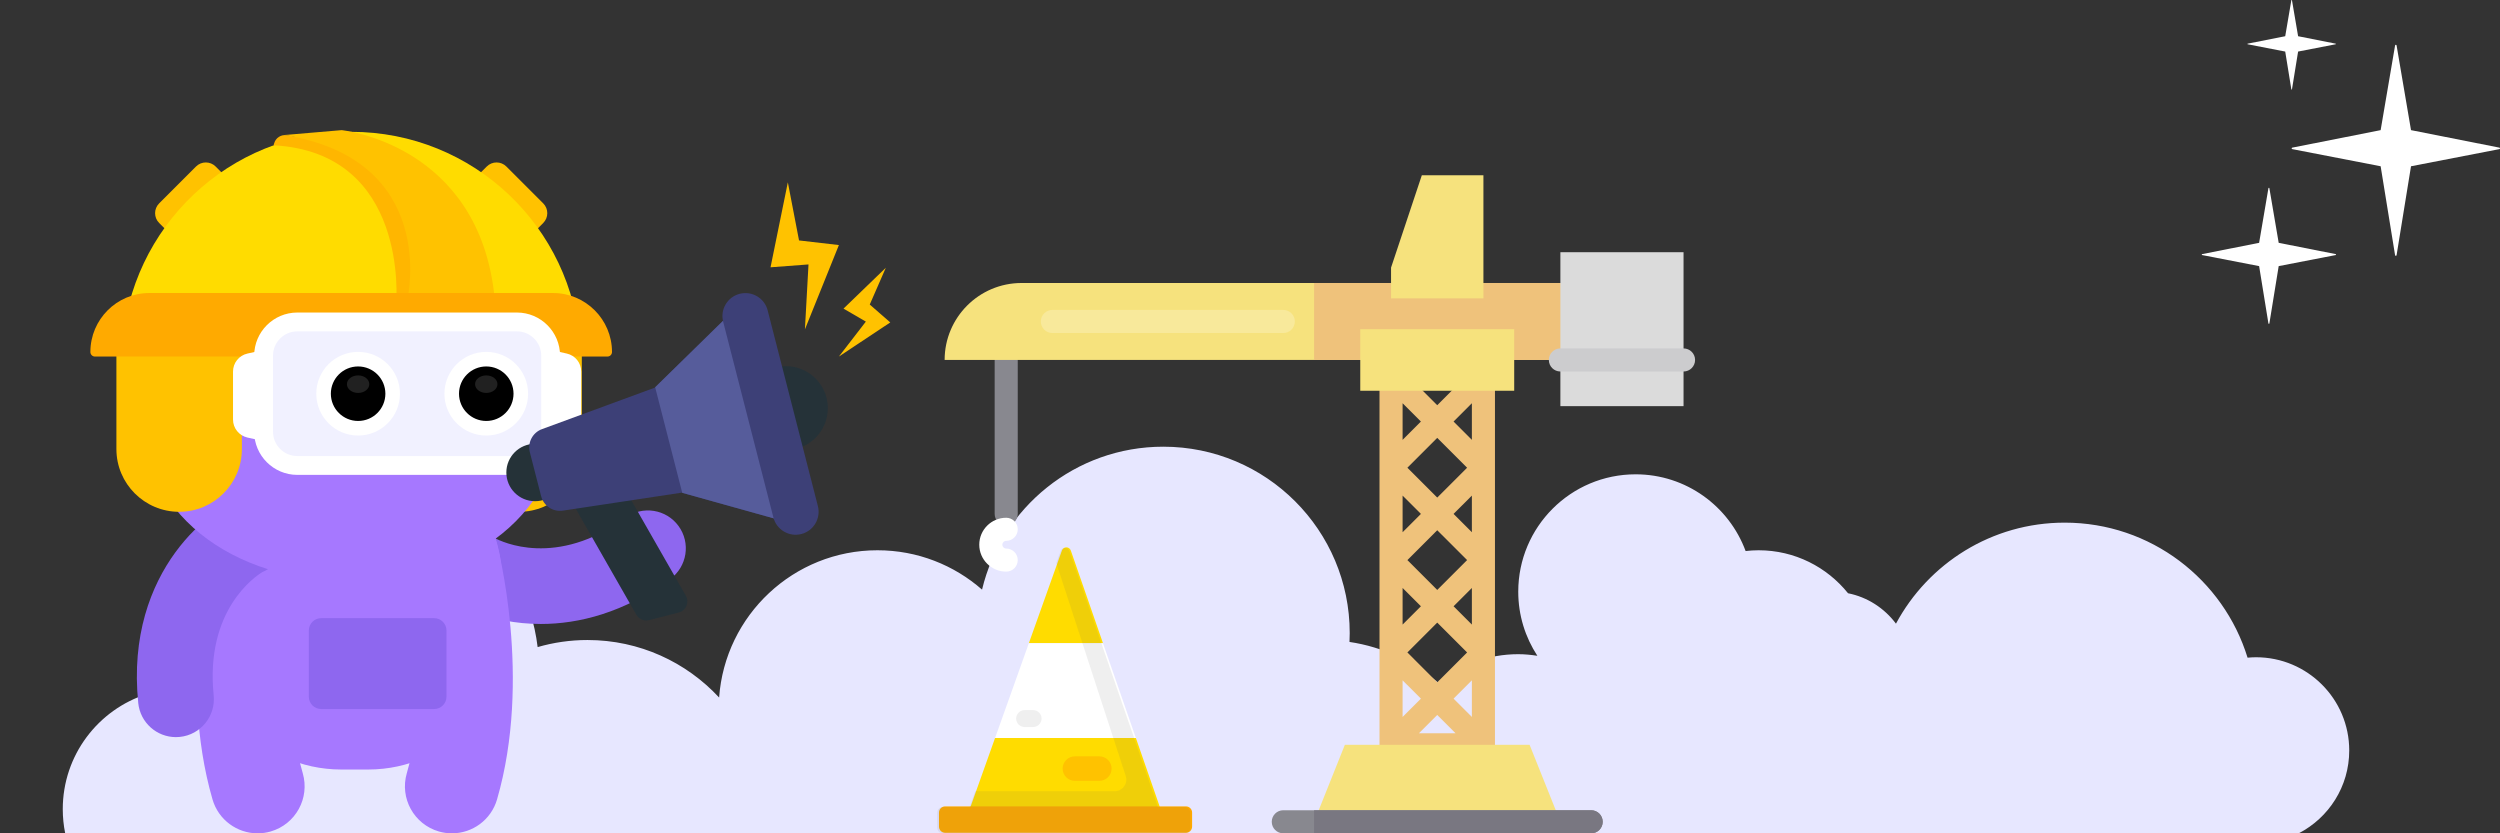 <svg width="264" height="88" viewBox="0 0 264 88" fill="none" xmlns="http://www.w3.org/2000/svg">
<rect x="0" y="0" width="264" height="88" fill="#333333" stroke="none"/>
<g clip-path="url(#clip0_2004_5442)">
<path d="M242.742 88C245.911 86.364 248.079 83.063 248.079 79.251C248.079 73.814 243.671 69.406 238.234 69.406C237.934 69.406 237.637 69.424 237.343 69.451C234.804 61.195 227.117 55.191 218.028 55.191C210.319 55.191 203.621 59.51 200.214 65.859C199 64.234 197.215 63.059 195.152 62.647C192.931 59.882 189.527 58.108 185.705 58.108C185.241 58.108 184.787 58.139 184.337 58.19C182.59 53.464 178.056 50.088 172.721 50.088C165.876 50.088 160.327 55.637 160.327 62.482C160.327 64.983 161.073 67.305 162.346 69.252C161.687 69.151 161.016 69.082 160.327 69.082C157.122 69.082 154.183 70.22 151.89 72.112C149.293 69.86 146.066 68.316 142.506 67.789C142.52 67.48 142.53 67.17 142.53 66.857C142.53 55.984 133.717 47.171 122.845 47.171C113.555 47.171 105.773 53.608 103.704 62.264C100.753 59.678 96.891 58.108 92.659 58.108C83.808 58.108 76.564 64.967 75.939 73.659C72.477 69.925 67.532 67.586 62.038 67.586C60.211 67.586 58.447 67.849 56.775 68.332C55.525 58.052 46.773 50.088 36.156 50.088C24.68 50.088 15.377 59.391 15.377 70.867C15.377 71.687 15.429 72.494 15.522 73.289C10.366 74.926 6.628 79.749 6.628 85.448C6.628 86.323 6.717 87.175 6.884 88L242.742 88Z" fill="#E7E7FF"/>
<path d="M106.255 55.488C105.582 55.488 105.036 54.942 105.036 54.268V38.012C105.036 37.339 105.582 36.793 106.255 36.793C106.928 36.793 107.474 37.339 107.474 38.012V54.268C107.474 54.942 106.928 55.488 106.255 55.488Z" fill="#88888F"/>
<path d="M106.255 60.364C104.687 60.364 103.41 59.088 103.41 57.52C103.41 55.951 104.687 54.675 106.255 54.675C106.928 54.675 107.474 55.221 107.474 55.894C107.474 56.567 106.928 57.113 106.255 57.113C106.031 57.113 105.849 57.296 105.849 57.52C105.849 57.744 106.031 57.926 106.255 57.926C106.928 57.926 107.474 58.472 107.474 59.145C107.474 59.819 106.928 60.364 106.255 60.364Z" fill="white"/>
<path d="M166.403 38.012H99.753C99.753 33.523 103.392 29.884 107.881 29.884H166.403V38.012Z" fill="#F6E27D"/>
<path d="M166.403 29.884H138.767V38.013H166.403V29.884Z" fill="#EFC27B"/>
<path d="M157.868 59.145V39.638C157.868 38.965 157.323 38.419 156.649 38.419H146.896C146.222 38.419 145.676 38.965 145.676 39.638V78.653C145.676 79.326 146.222 79.872 146.896 79.872H156.649C157.323 79.872 157.868 79.326 157.868 78.653V59.145ZM153.496 54.268L155.43 52.335V56.202L153.496 54.268ZM154.925 59.145L151.772 62.298L148.62 59.145L151.772 55.993L154.925 59.145ZM151.772 52.544L148.62 49.392L151.772 46.239L154.925 49.392L151.772 52.544ZM155.43 46.448L153.496 44.515L155.43 42.581V46.448ZM151.772 42.791L149.839 40.857H153.705L151.772 42.791ZM150.048 44.515L148.114 46.449V42.582L150.048 44.515ZM150.048 54.268L148.114 56.202V52.335L150.048 54.268ZM150.048 64.022L148.114 65.956V62.089L150.048 64.022ZM151.772 65.746L154.925 68.899L151.772 72.052L148.62 68.899L151.772 65.746ZM150.048 73.776L148.114 75.709V71.843L150.048 73.776ZM151.772 75.5L153.706 77.433H149.839L151.772 75.5ZM153.496 73.776L155.43 71.842V75.709L153.496 73.776ZM153.496 64.022L155.43 62.089V65.955L153.496 64.022Z" fill="#EFC27B"/>
<path d="M138.767 86.78H164.777L161.526 78.652H142.018L138.767 86.78Z" fill="#F6E27D"/>
<path d="M159.9 34.761H143.644V41.263H159.9V34.761Z" fill="#F6E27D"/>
<path d="M177.782 26.633H164.777V42.889H177.782V26.633Z" fill="#DBDBDB"/>
<path d="M177.782 39.231H164.777C164.103 39.231 163.558 38.685 163.558 38.012C163.558 37.339 164.103 36.793 164.777 36.793H177.782C178.455 36.793 179.001 37.339 179.001 38.012C179.001 38.685 178.455 39.231 177.782 39.231Z" fill="#CCCCCE"/>
<path d="M146.895 28.259L150.146 18.505H156.649V31.51H146.895V28.259Z" fill="#F6E27D"/>
<path d="M135.516 35.167H111.132C110.459 35.167 109.913 34.621 109.913 33.948C109.913 33.275 110.459 32.729 111.132 32.729H135.516C136.189 32.729 136.735 33.275 136.735 33.948C136.735 34.622 136.189 35.167 135.516 35.167Z" fill="#F8E99B"/>
<path d="M168.028 88H135.516C134.843 88 134.297 87.454 134.297 86.781C134.297 86.107 134.843 85.561 135.516 85.561H168.028C168.702 85.561 169.247 86.107 169.247 86.781C169.247 87.454 168.702 88 168.028 88Z" fill="#88888F"/>
<path d="M168.028 85.561H138.767V88H168.028C168.702 88 169.247 87.454 169.247 86.781C169.247 86.107 168.702 85.561 168.028 85.561Z" fill="#797781"/>
<path d="M113.077 58.133C112.923 57.69 112.297 57.687 112.14 58.129L108.647 67.922H116.475L113.077 58.133Z" fill="#FFDC00"/>
<path d="M122.81 86.171L119.95 77.933H105.078L102.141 86.168C102.026 86.491 102.266 86.832 102.609 86.832H122.34C122.682 86.832 122.922 86.494 122.81 86.171Z" fill="#FFDC00"/>
<path d="M116.475 67.922H108.647L105.078 77.933H119.95L116.475 67.922Z" fill="white"/>
<path d="M125.234 85.153H99.81C99.45 85.153 99.158 85.445 99.158 85.805V87.292C99.158 87.653 99.45 87.944 99.81 87.944H125.234C125.594 87.944 125.886 87.653 125.886 87.292V85.805C125.886 85.445 125.594 85.153 125.234 85.153Z" fill="#FFAA00"/>
<path opacity="0.1" d="M125.097 85.219H122.284L119.783 77.989L116.32 67.978L112.934 58.189C112.781 57.747 112.157 57.744 112 58.185L111.547 59.46L118.876 81.946C119.134 82.738 118.544 83.551 117.711 83.551H102.987L102.394 85.219H99.569C99.238 85.219 98.97 85.487 98.97 85.818V87.399C98.97 87.731 99.239 88 99.571 88H125.099C125.43 88 125.698 87.732 125.698 87.401V85.82C125.698 85.488 125.429 85.219 125.097 85.219Z" fill="#606060"/>
<path d="M113.506 82.456H116.092C116.803 82.456 117.385 81.874 117.385 81.163C117.385 80.452 116.803 79.87 116.092 79.87H113.506C112.795 79.87 112.213 80.452 112.213 81.163C112.213 81.874 112.795 82.456 113.506 82.456Z" fill="#FFC200"/>
<path opacity="0.1" d="M109.095 76.776H108.2C107.708 76.776 107.305 76.373 107.305 75.881C107.305 75.389 107.708 74.986 108.2 74.986H109.095C109.587 74.986 109.99 75.389 109.99 75.881C109.99 76.373 109.587 76.776 109.095 76.776Z" fill="#606060"/>
<path d="M54.815 54.046C51.158 54.046 48.189 51.077 48.189 47.42V35.548C48.189 35.126 48.531 34.784 48.953 34.784H60.676C61.098 34.784 61.44 35.126 61.44 35.548V47.42C61.44 51.077 58.471 54.046 54.815 54.046Z" fill="#FFC200"/>
<path d="M57.116 65.892C51.706 65.892 47.727 63.744 46.746 62.572C45.327 60.877 45.551 58.352 47.247 56.933C48.704 55.713 50.775 55.708 52.229 56.809C52.982 57.217 58.747 60.012 66.059 54.673C67.846 53.369 70.35 53.76 71.653 55.545C72.957 57.331 72.565 59.836 70.78 61.139C65.868 64.725 61.103 65.892 57.116 65.892Z" fill="#8E67EF"/>
<path d="M47.724 88C47.267 88 46.803 87.937 46.342 87.803C43.71 87.04 42.194 84.289 42.957 81.657C45.9 71.497 42.88 59.946 42.849 59.83C42.142 57.183 43.715 54.464 46.362 53.756C49.011 53.052 51.729 54.623 52.436 57.269C52.591 57.85 56.191 71.635 52.488 84.418C51.859 86.589 49.877 88 47.724 88Z" fill="#A678FF"/>
<path d="M27.204 88C25.052 88 23.07 86.588 22.441 84.418C18.738 71.635 22.337 57.85 22.493 57.269C23.2 54.622 25.916 53.05 28.567 53.756C31.212 54.463 32.784 57.178 32.082 59.823C32.033 60.009 29.06 71.606 31.972 81.656C32.734 84.288 31.219 87.04 28.587 87.803C28.126 87.936 27.661 88 27.204 88Z" fill="#A678FF"/>
<path d="M36.044 81.262H38.885C47.414 81.262 54.123 73.974 53.418 65.473L52.974 60.114C52.347 52.553 46.028 46.735 38.441 46.735H36.488C28.901 46.735 22.581 52.553 21.955 60.114L21.51 65.473C20.805 73.974 27.514 81.262 36.044 81.262Z" fill="#A678FF"/>
<path d="M33.917 74.875H45.844C46.565 74.875 47.149 74.29 47.149 73.57V66.582C47.149 65.862 46.565 65.277 45.844 65.277H33.917C33.197 65.277 32.612 65.862 32.612 66.582V73.57C32.612 74.29 33.197 74.875 33.917 74.875Z" fill="#8E67EF"/>
<path d="M18.577 77.84C16.548 77.84 14.809 76.304 14.599 74.243C13.146 59.983 22.875 53.214 25.493 52.771C27.671 52.401 29.738 53.87 30.107 56.05C30.424 57.924 29.384 59.714 27.701 60.413C26.969 60.858 21.646 64.424 22.564 73.431C22.788 75.63 21.187 77.595 18.988 77.819C18.85 77.834 18.712 77.84 18.577 77.84Z" fill="#8E67EF"/>
<path d="M14.559 41.99C14.559 54.431 24.644 61.398 37.086 61.398C49.527 61.398 59.613 54.431 59.613 41.99C59.613 29.549 49.527 19.463 37.086 19.463C24.644 19.463 14.559 29.549 14.559 41.99Z" fill="#A678FF"/>
<path d="M18.918 54.046C15.261 54.046 12.292 51.077 12.292 47.42L12.292 35.548C12.292 35.126 12.634 34.784 13.056 34.784H24.779C25.201 34.784 25.543 35.126 25.543 35.548L25.543 47.42C25.543 51.077 22.574 54.046 18.918 54.046Z" fill="#FFC200"/>
<path d="M56.188 24.724L50.224 18.76L51.402 17.583C51.973 17.012 52.9 17.012 53.471 17.583L57.366 21.477C57.937 22.048 57.937 22.975 57.366 23.546L56.188 24.724Z" fill="#FFC200"/>
<path d="M16.806 21.477L20.7 17.582C21.271 17.012 22.198 17.012 22.769 17.582L23.947 18.76L17.983 24.724L16.806 23.546C16.235 22.975 16.235 22.048 16.806 21.477Z" fill="#FFC200"/>
<path d="M12.902 36.683C13.679 23.986 24.193 13.921 37.086 13.921C49.978 13.921 60.492 23.986 61.269 36.683H12.902Z" fill="#FFDC00"/>
<path d="M41.843 32.003C41.843 31.776 43.159 16.112 28.889 15.343L28.954 15.12C29.122 14.547 29.688 14.188 30.277 14.279L42.234 16.135L45.476 31.748L41.843 32.003Z" fill="#FFB600"/>
<path d="M36.073 13.743C36.073 13.743 50.626 15.17 52.236 31.492H43.043C43.043 31.492 46.372 16.871 30.021 14.259L36.073 13.743Z" fill="#FFC200"/>
<path d="M64.145 37.652L10.026 37.652C9.76 37.652 9.544 37.437 9.544 37.171C9.544 33.733 12.335 30.942 15.773 30.942L58.398 30.942C61.836 30.942 64.627 33.733 64.627 37.171C64.627 37.437 64.411 37.652 64.145 37.652Z" fill="#FFAA00"/>
<path d="M31.398 49.154H54.586C56.553 49.154 58.148 47.559 58.148 45.592V37.559C58.148 35.592 56.553 33.997 54.586 33.997H31.398C29.43 33.997 27.836 35.592 27.836 37.559V45.592C27.836 47.559 29.43 49.154 31.398 49.154Z" fill="#F1F1FF"/>
<path d="M54.586 50.148H31.398C28.885 50.148 26.841 48.104 26.841 45.592V37.559C26.841 35.047 28.885 33.003 31.398 33.003H54.586C57.099 33.003 59.143 35.047 59.143 37.559V45.592C59.143 48.104 57.099 50.148 54.586 50.148ZM31.398 34.992C29.982 34.992 28.83 36.144 28.83 37.559V45.592C28.83 47.007 29.982 48.159 31.398 48.159H54.586C56.002 48.159 57.153 47.007 57.153 45.592V37.559C57.153 36.144 56.002 34.992 54.586 34.992H31.398Z" fill="white"/>
<path d="M58.205 46.575L59.856 46.204C60.745 46.004 61.376 45.215 61.376 44.304V39.236C61.376 38.325 60.745 37.535 59.856 37.336L58.205 36.965V46.575Z" fill="white"/>
<path d="M27.779 36.965L26.128 37.336C25.239 37.535 24.607 38.325 24.607 39.236V44.304C24.607 45.215 25.239 46.004 26.128 46.204L27.779 46.575V36.965Z" fill="white"/>
<path d="M51.349 45.993C53.789 45.993 55.767 44.016 55.767 41.576C55.767 39.137 53.789 37.159 51.349 37.159C48.91 37.159 46.932 39.137 46.932 41.576C46.932 44.016 48.91 45.993 51.349 45.993Z" fill="white"/>
<path d="M51.349 44.454C52.939 44.454 54.228 43.165 54.228 41.575C54.228 39.986 52.939 38.697 51.349 38.697C49.759 38.697 48.471 39.986 48.471 41.575C48.471 43.165 49.759 44.454 51.349 44.454Z" fill="black"/>
<path opacity="0.13" d="M51.349 41.494C52.002 41.494 52.531 41.08 52.531 40.568C52.531 40.057 52.002 39.643 51.349 39.643C50.697 39.643 50.168 40.057 50.168 40.568C50.168 41.08 50.697 41.494 51.349 41.494Z" fill="white"/>
<path d="M37.817 45.993C40.256 45.993 42.234 44.016 42.234 41.576C42.234 39.137 40.256 37.159 37.817 37.159C35.377 37.159 33.4 39.137 33.4 41.576C33.4 44.016 35.377 45.993 37.817 45.993Z" fill="white"/>
<path d="M37.817 44.454C39.407 44.454 40.696 43.165 40.696 41.575C40.696 39.986 39.407 38.697 37.817 38.697C36.227 38.697 34.938 39.986 34.938 41.575C34.938 43.165 36.227 44.454 37.817 44.454Z" fill="black"/>
<path opacity="0.13" d="M37.817 41.494C38.469 41.494 38.998 41.08 38.998 40.568C38.998 40.057 38.469 39.643 37.817 39.643C37.164 39.643 36.635 40.057 36.635 40.568C36.635 41.08 37.164 41.494 37.817 41.494Z" fill="white"/>
<path d="M56.501 52.928C58.175 52.928 59.532 51.571 59.532 49.897C59.532 48.223 58.175 46.865 56.501 46.865C54.827 46.865 53.47 48.223 53.47 49.897C53.47 51.571 54.827 52.928 56.501 52.928Z" fill="#253238"/>
<path d="M82.987 47.533C85.436 47.533 87.42 45.548 87.42 43.1C87.42 40.651 85.436 38.667 82.987 38.667C80.539 38.667 78.555 40.651 78.555 43.1C78.555 45.548 80.539 47.533 82.987 47.533Z" fill="#253238"/>
<path d="M71.682 64.68L68.543 65.485C68.018 65.62 67.467 65.387 67.198 64.916L60.866 53.84C60.471 53.15 60.842 52.273 61.613 52.076L64.751 51.27C65.277 51.135 65.828 51.368 66.097 51.839L72.428 62.915C72.823 63.605 72.452 64.482 71.682 64.68Z" fill="#253238"/>
<path d="M78.231 32.039L69.141 40.939L57.236 45.315C56.244 45.679 55.69 46.735 55.952 47.758L57.144 52.4C57.406 53.423 58.4 54.081 59.445 53.923L71.986 52.025L84.238 55.447L78.231 32.039Z" fill="#3D4077"/>
<path d="M72.045 52.041L83.514 55.245L84.145 55.083L78.231 32.039L69.185 40.896L72.045 52.041Z" fill="#565C9B"/>
<path d="M81.064 32.772C80.731 31.474 79.41 30.693 78.112 31.026C76.815 31.358 76.033 32.68 76.366 33.977L81.671 54.647C82.004 55.944 83.325 56.726 84.623 56.393C85.92 56.06 86.701 54.739 86.369 53.442L81.064 32.772Z" fill="#3D4077"/>
<path d="M83.196 19.253L81.368 28.226L85.378 27.924L84.999 34.784L88.587 25.878L84.378 25.39L83.196 19.253Z" fill="#FFC200"/>
<path d="M93.543 28.274L89.074 32.59L91.433 33.961L88.586 37.652L94.013 34.049L91.847 32.16L93.543 28.274Z" fill="#FFC200"/>
<path d="M242.064 15.747L251.396 17.557L252.92 26.948C252.935 27.038 253.064 27.038 253.079 26.948L254.603 17.557L263.935 15.747C264.021 15.73 264.022 15.607 263.935 15.59L254.603 13.743L253.079 4.796C253.064 4.707 252.936 4.707 252.921 4.796L251.396 13.743L242.064 15.59C241.978 15.607 241.978 15.73 242.064 15.747Z" fill="white"/>
<path d="M232.549 26.935L238.563 28.101L239.545 34.153C239.555 34.211 239.638 34.211 239.647 34.153L240.63 28.101L246.644 26.935C246.7 26.924 246.7 26.844 246.644 26.833L240.63 25.643L239.647 19.877C239.637 19.819 239.555 19.819 239.545 19.877L238.563 25.643L232.548 26.833C232.493 26.844 232.493 26.924 232.549 26.935Z" fill="white"/>
<path d="M237.358 4.676L241.319 5.444L241.966 9.43C241.972 9.468 242.027 9.468 242.033 9.43L242.68 5.444L246.64 4.676C246.677 4.669 246.677 4.617 246.641 4.609L242.68 3.825L242.033 0.028C242.026 -0.009 241.972 -0.009 241.966 0.028L241.319 3.825L237.358 4.609C237.321 4.617 237.321 4.669 237.358 4.676Z" fill="white"/>
</g>
<defs>
<clipPath id="clip0_2004_5442">
<rect width="264" height="88" fill="white"/>
</clipPath>
</defs>
</svg>
